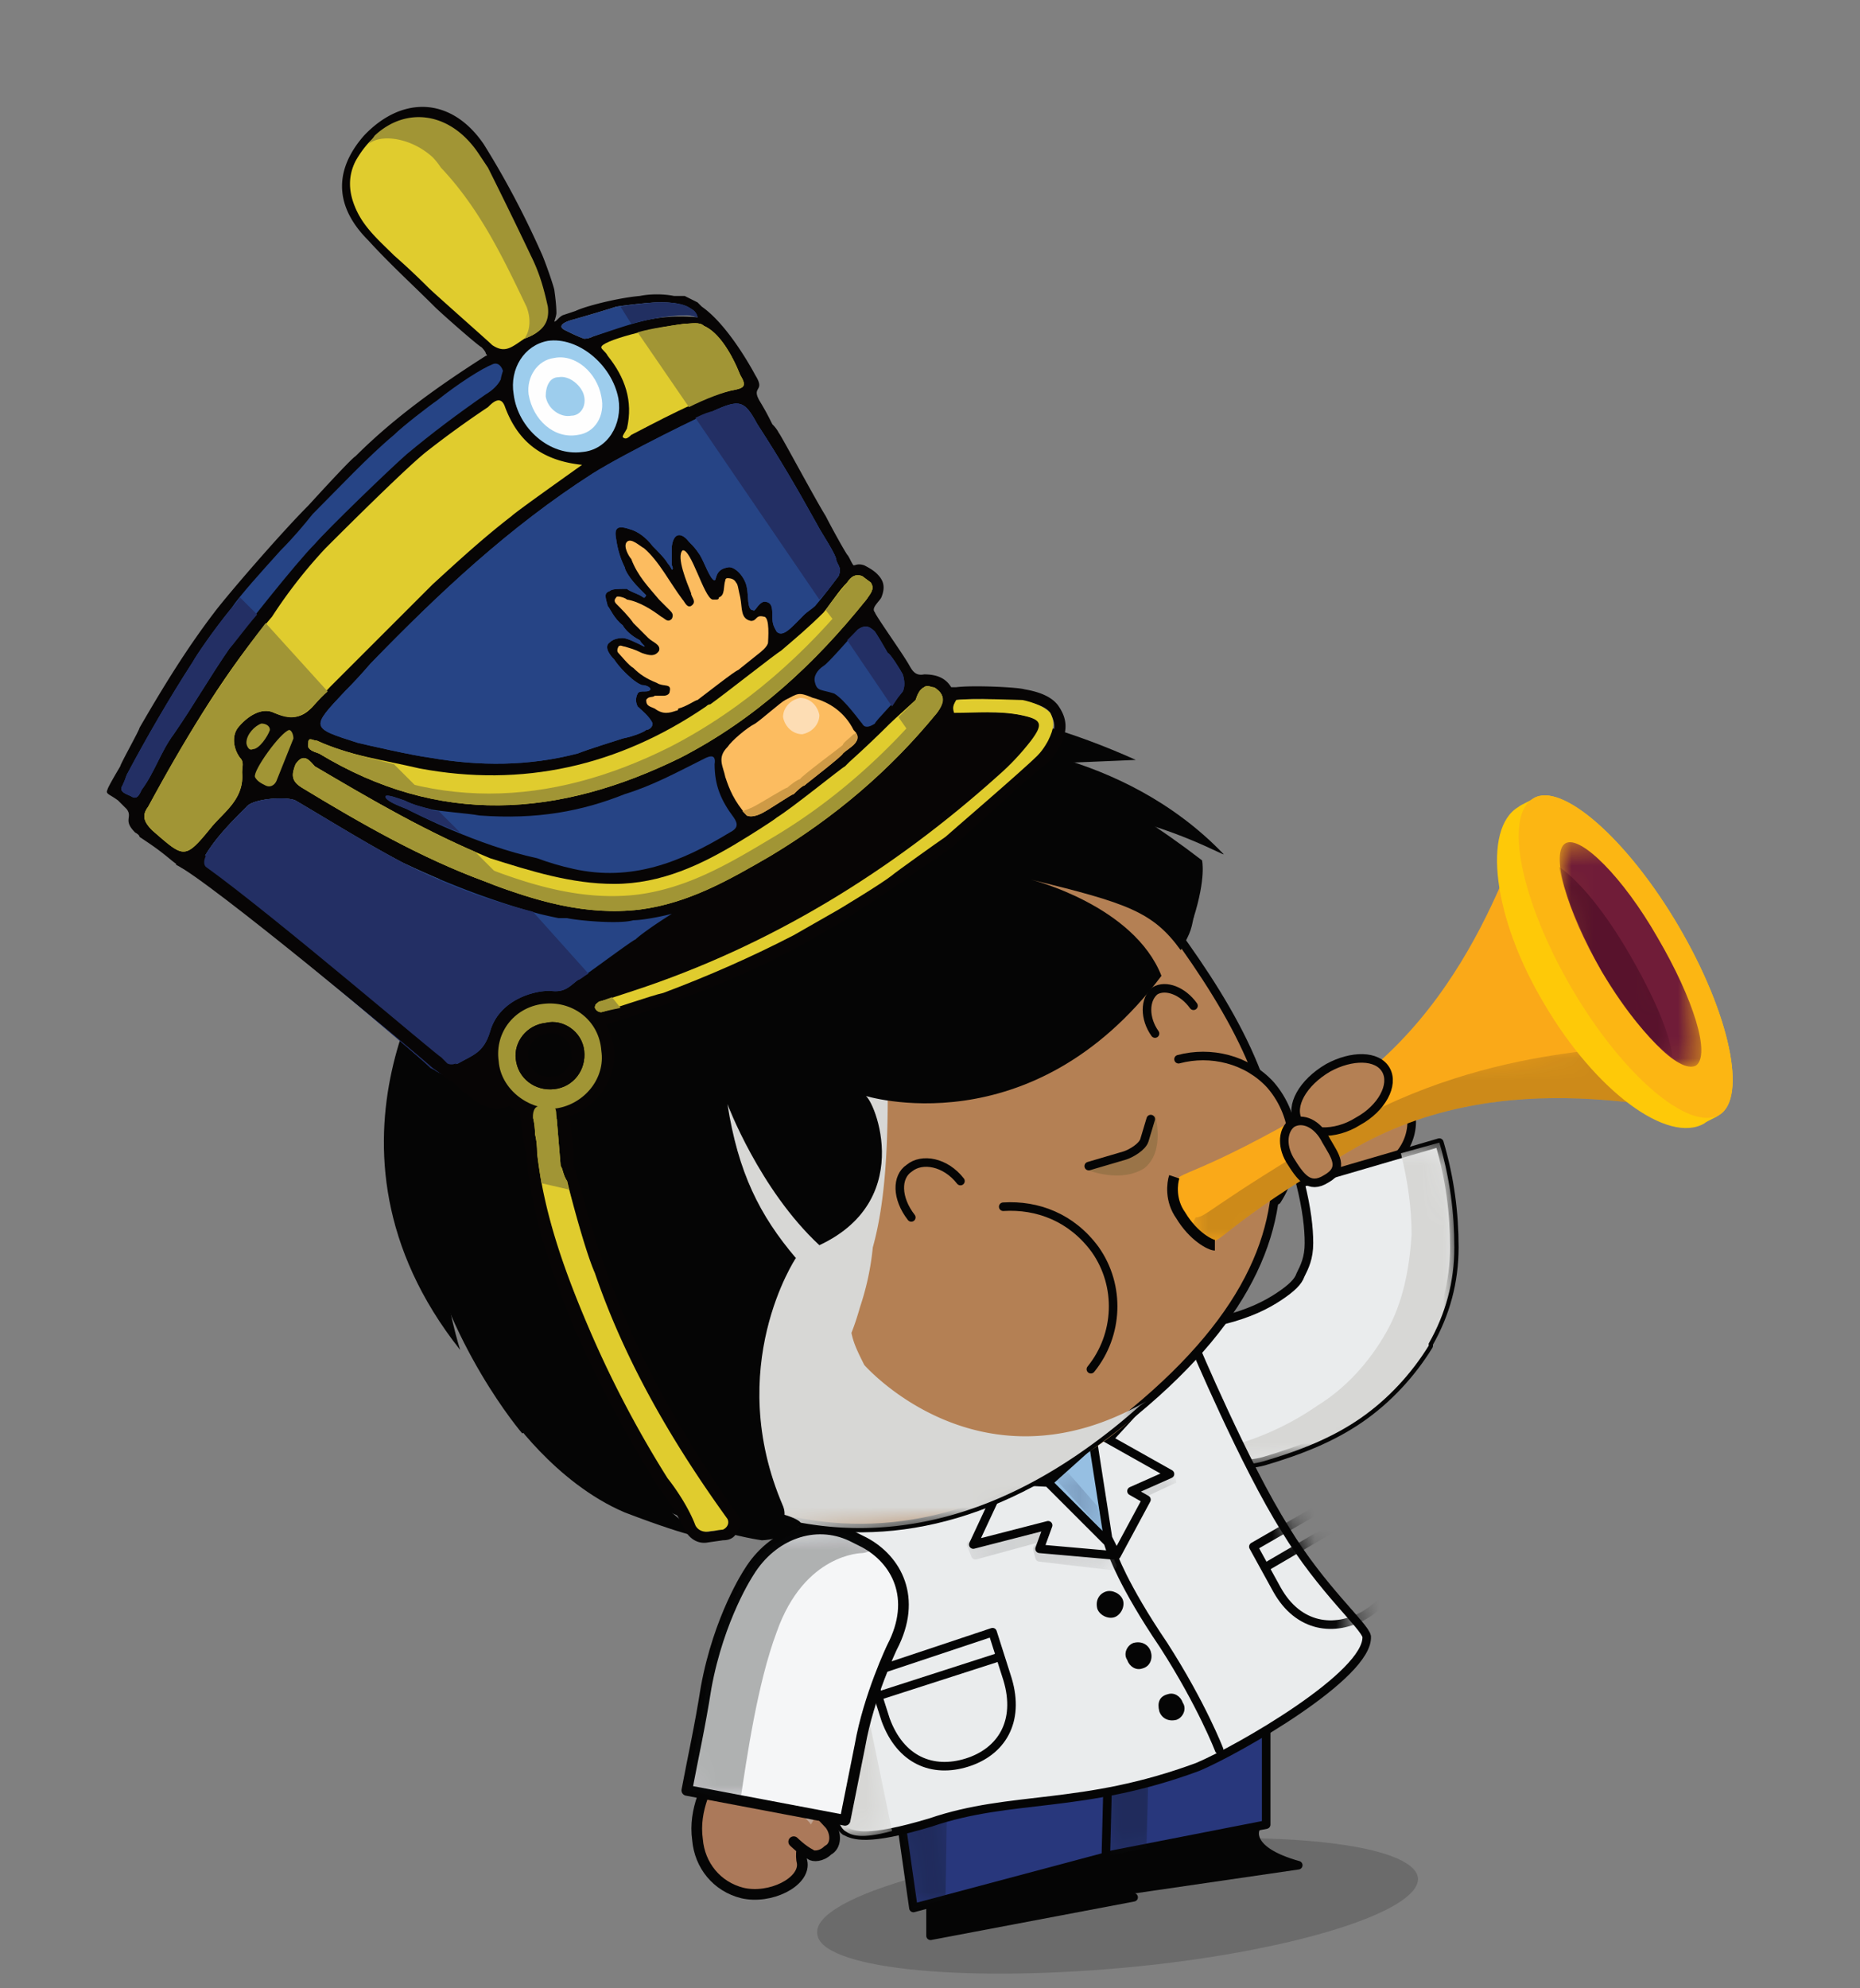 <svg xmlns="http://www.w3.org/2000/svg" width="87" height="93" fill="none" viewBox="0 0 87 93">
  <rect x="0" y="0" width="87" height="93" fill="#808080" stroke="none"/>
  <g class="5-11-ilus">
    <g class="ilustracion">
      <path fill="#1C1C1A" d="M66.326 87.843c.1 1.6-6.1 3.5-13.8 4.2-7.8.7-14.2 0-14.3-1.6-.2-1.6 6-3.5 13.8-4.2 7.7-.7 14.1 0 14.3 1.6Z" class="sombra" opacity=".2"/>
      <g class="cuerpo">
        <g class="brazo der">
          <path fill="#B48054" d="M62.225 55.843s2.6-1.1 3.2-1.8c.9-1 .8-2.6-.3-3.5-1-1-2.6-.9-3.6.1-.7.9-.8 2.1-.2 3.1-.066 0-.166.067-.3.2-.2.2-.2.7 0 .9l1.2 1Z" class="&lt;Path&gt;"/>
          <path stroke="#050505" stroke-linecap="round" stroke-linejoin="round" stroke-width=".4" d="M62.225 55.843s2.6-1.1 3.2-1.8c.9-1 .8-2.6-.3-3.5-1-1-2.6-.9-3.6.1-.7.9-.8 2.1-.2 3.1-.066 0-.166.067-.3.2-.2.2-.2.7 0 .9l1.2 1Z" class="&lt;Path&gt;"/>
          <path fill="#EAECED" d="M54.925 66.043c-.5-1.8.5-3.7 2.3-4.3 1.2-.3 2-.7 2.6-1.1.6-.4.9-.7 1-1 .2-.4.4-.8.4-1.5s-.1-1.6-.4-2.8l6.5-1.9c.5 1.7.7 3.3.7 4.9 0 1.6-.4 3.1-1.2 4.5v.1c-.8 1.3-1.9 2.5-3.2 3.4-1.3.9-2.8 1.5-4.5 2-1.8.5-3.7-.5-4.2-2.3Z" class="&lt;Path&gt;"/>
          <path stroke="#050505" stroke-linecap="round" stroke-linejoin="round" stroke-width=".4" d="M54.925 66.043c-.5-1.8.5-3.7 2.3-4.3 1.2-.3 2-.7 2.6-1.1.6-.4.9-.7 1-1 .2-.4.4-.8.4-1.5s-.1-1.6-.4-2.8l6.5-1.9c.5 1.7.7 3.3.7 4.9 0 1.6-.4 3.1-1.2 4.5v.1c-.8 1.3-1.9 2.5-3.2 3.4-1.3.9-2.8 1.5-4.5 2-1.8.5-3.7-.5-4.2-2.3Z" class="&lt;Path&gt;"/>
          <g class="&lt;Group&gt;" style="mix-blend-mode:multiply">
            <g class="Clip path group">
              <mask id="a" width="14" height="16" x="55" y="53" class="a" maskUnits="userSpaceOnUse" style="mask-type:luminance">
                <g class="cp238">
                  <path fill="#fff" d="m56.415 68.643 12.53-1.15-1.29-14.05-12.53 1.16 1.29 14.04Z" class="Vector"/>
                </g>
              </mask>
              <g class="&lt;Clip Group&gt;" mask="url(#a)">
                <path fill="#D7D7D5" d="M57.126 67.743c1.7-.4 3.2-1.1 4.5-2 1.3-.8 2.4-2 3.2-3.4.8-1.4 1.1-3 1.2-4.6 0-1.2-.167-2.466-.5-3.8l1.8-.5c.5 1.7.7 3.3.7 4.9 0 1.6-.4 3.1-1.2 4.5v.1c-.8 1.3-1.9 2.5-3.2 3.4-1.3.9-2.8 1.5-4.5 2-1 .3-2 .1-2.8-.4l.8-.2Z" class="&lt;Path&gt;"/>
              </g>
            </g>
          </g>
        </g>
        <g class="cuerpo">
          <path fill="#050505" d="M58.725 85.543s-.5 1 2 1.7l-9.6 1.4v-2.1l7.6-1Z" class="&lt;Path&gt;"/>
          <path stroke="#050505" stroke-linecap="round" stroke-linejoin="round" stroke-width=".4" d="M58.725 85.543s-.5 1 2 1.7l-9.6 1.4v-2.1l7.6-1Z" class="&lt;Path&gt;"/>
          <path fill="#28377C" d="M59.225 77.743v7.6l-8.7 1.7-1.4-7.3" class="&lt;Path&gt;"/>
          <path stroke="#050505" stroke-linecap="round" stroke-linejoin="round" stroke-width=".4" d="M59.225 77.743v7.6l-8.7 1.7-1.4-7.3" class="&lt;Path&gt;"/>
          <g class="&lt;Group&gt;" opacity=".3">
            <g class="Clip path group">
              <mask id="b" width="5" height="8" x="50" y="79" class="b" maskUnits="userSpaceOnUse" style="mask-type:luminance">
                <g class="cp239">
                  <path fill="#fff" d="m51.515 86.883 3.02-.28-.69-7.52-3.02.28.69 7.52Z" class="Vector"/>
                </g>
              </mask>
              <g class="&lt;Clip Group&gt;" mask="url(#b)">
                <path fill="#0C0E10" d="m53.825 79.043-.2 7.4-2.1.4v-7.1l2.3-.7Z" class="&lt;Path&gt;"/>
              </g>
            </g>
          </g>
          <path fill="#050505" d="M51.425 86.943s-.5 1.3 1.6 1.8l-9.5 1.8v-2.2l7.9-1.4Z" class="&lt;Path&gt;"/>
          <path stroke="#050505" stroke-linecap="round" stroke-linejoin="round" stroke-width=".4" d="M51.425 86.943s-.5 1.3 1.6 1.8l-9.5 1.8v-2.2l7.9-1.4Z" class="&lt;Path&gt;"/>
          <path fill="#28377C" d="m51.925 78.943-.2 7.9-9 2.4-1.1-7.7" class="&lt;Path&gt;"/>
          <path stroke="#050505" stroke-linecap="round" stroke-linejoin="round" stroke-width=".4" d="m51.925 78.943-.2 7.9-9 2.4-1.1-7.7" class="&lt;Path&gt;"/>
          <g class="&lt;Group&gt;" opacity=".3">
            <g class="Clip path group">
              <mask id="c" width="4" height="8" x="41" y="82" class="c" maskUnits="userSpaceOnUse" style="mask-type:luminance">
                <g class="cp240">
                  <path fill="#fff" d="m42.425 89.213 2.49-.22-.59-6.38-2.49.23.59 6.37Z" class="Vector"/>
                </g>
              </mask>
              <g class="&lt;Clip Group&gt;" mask="url(#c)">
                <path fill="#0C0E10" d="M41.925 84.043v-1l2.4-.4-.1 6.2-1.5.4-.8-5.2Z" class="&lt;Path&gt;"/>
              </g>
            </g>
          </g>
          <path fill="#EAECED" d="m49.626 69.743 3.4-3.7 2.8-3.2s2.4 5.7 4.3 8.7c1.7 2.8 3.7 4.5 3.8 5 .1 1.8-6 5.3-7.9 6.1-5.4 2-8.7 1.3-12.5 2.6-3 .9-3.6.6-4 .4-1.3-.9-3.3-16.1-3.3-16.1l7.5-.8 5.9 1Z" class="&lt;Path&gt;"/>
          <path stroke="#050505" stroke-linecap="round" stroke-linejoin="round" stroke-width=".4" d="m49.626 69.743 3.4-3.7 2.8-3.2s2.4 5.7 4.3 8.7c1.7 2.8 3.7 4.5 3.8 5 .1 1.8-6 5.3-7.9 6.1-5.4 2-8.7 1.3-12.5 2.6-3 .9-3.6.6-4 .4-1.3-.9-3.3-16.1-3.3-16.1l7.5-.8 5.9 1Z" class="&lt;Path&gt;"/>
          <path stroke="#050505" stroke-linecap="round" stroke-linejoin="round" stroke-width=".4" d="M47.126 78.543c.6 2-.3 3.4-1.9 3.9-1.6.5-3.1-.1-3.8-2l-.7-2.2 5.7-1.9.7 2.2Z" class="&lt;Path&gt;"/>
          <path fill="#E3272C" d="m46.925 77.443-5.9 1.9Z" class="&lt;Path&gt;"/>
          <path stroke="#050505" stroke-width=".4" d="m46.925 77.443-5.9 1.9" class="&lt;Path&gt;"/>
          <path fill="#050505" d="M51.325 75.243c.1.3.5.5.8.4.3-.1.5-.5.4-.8-.1-.3-.5-.5-.8-.4-.3.1-.5.4-.4.8Zm1.4 2.4c.1.3.4.5.7.4.4-.1.5-.5.4-.8-.1-.3-.4-.5-.8-.4-.3.1-.5.5-.3.8Zm1.5 2.4c.1.3.4.5.8.4.3-.1.5-.5.3-.8-.1-.3-.4-.5-.7-.4-.4.1-.5.4-.4.8Z" class="&lt;Path&gt;"/>
          <g class="&lt;Group&gt;" style="mix-blend-mode:multiply">
            <g class="Clip path group">
              <mask id="d" width="6" height="18" x="36" y="69" class="d" maskUnits="userSpaceOnUse" style="mask-type:luminance">
                <g class="cp241">
                  <path fill="#fff" d="m37.795 86.123 3.96-.37-1.53-16.59-3.95.37 1.52 16.59Z" class="Vector"/>
                </g>
              </mask>
              <g class="&lt;Clip Group&gt;" mask="url(#d)">
                <path fill="#D7D7D5" d="M39.525 85.643c-1.2-.8-2.9-13.6-3.2-15.8l-.1-.3 2.2.1 3.3 16c-1.5.4-1.9.2-2.2 0Z" class="&lt;Path&gt;"/>
              </g>
            </g>
          </g>
          <path fill="#FEFEFE" d="M52.025 72.643s.5 1.5 2.4 4.3c1.8 2.8 2.6 4.9 2.6 4.9" class="&lt;Path&gt;"/>
          <path stroke="#050505" stroke-linecap="round" stroke-linejoin="round" stroke-width=".4" d="M52.025 72.643s.5 1.5 2.4 4.3c1.8 2.8 2.6 4.9 2.6 4.9" class="&lt;Path&gt;"/>
          <path fill="#96BFE2" d="m51.626 72.343.5-.3-.8-4.7-3.2 2.5 3.5 2.5Z" class="&lt;Path&gt;"/>
          <g class="&lt;Group&gt;" opacity=".4">
            <g class="Clip path group">
              <mask id="e" width="8" height="5" x="45" y="70" class="e" maskUnits="userSpaceOnUse" style="mask-type:luminance">
                <g class="cp244">
                  <path fill="#fff" d="m45.415 74.083 6.83-.63-.27-2.92-6.83.63.27 2.92Z" class="Vector"/>
                </g>
              </mask>
              <g class="&lt;Clip Group&gt;" mask="url(#e)">
                <path fill="#ACACAD" d="m45.425 72.243.2.5 3.3-.9-.4.6.1.4 3.4.4-.4-.9-2.2-1.4-4 1.3Z" class="&lt;Path&gt;"/>
                <path stroke="#ACACAD" stroke-linejoin="round" stroke-width=".4" d="m45.425 72.243.2.5 3.3-.9-.4.6.1.4 3.4.4-.4-.9-2.2-1.4-4 1.3Z" class="&lt;Path&gt;"/>
              </g>
            </g>
          </g>
          <g class="&lt;Group&gt;" opacity=".4">
            <g class="Clip path group">
              <mask id="f" width="5" height="5" x="51" y="68" class="f" maskUnits="userSpaceOnUse" style="mask-type:luminance">
                <g class="cp245">
                  <path fill="#fff" d="m52.205 72.593 3.07-.28-.32-3.45-3.07.28.32 3.45Z" class="Vector"/>
                </g>
              </mask>
              <g class="&lt;Clip Group&gt;" mask="url(#f)">
                <path fill="#ACACAD" d="M52.925 69.743v.7l-.7 2.2 1.3-2.6 1.5-.7-.1-.5-2 .9Z" class="&lt;Path&gt;"/>
              </g>
            </g>
          </g>
          <path fill="#EAECED" d="m51.525 67.143 3.2 1.8-1.8.8.7.4-1.4 2.6-.4-.8-.7-4.5.4-.3Z" class="&lt;Path&gt;"/>
          <path stroke="#050505" stroke-linecap="round" stroke-linejoin="round" stroke-width=".4" d="m51.525 67.143 3.2 1.8-1.8.8.7.4-1.4 2.6-.4-.8-.7-4.5.4-.3Z" class="&lt;Path&gt;"/>
          <path fill="#EAECED" d="m46.925 69.243-1.4 3 3.5-.9-.4 1.1 3.4.3-.2-.6-2.8-2.8-2.1-.1Z" class="&lt;Path&gt;"/>
          <path stroke="#050505" stroke-linecap="round" stroke-linejoin="round" stroke-width=".4" d="m46.925 69.243-1.4 3 3.5-.9-.4 1.1 3.4.3-.2-.6-2.8-2.8-2.1-.1Z" class="&lt;Path&gt;"/>
          <g class="Clip path group">
            <mask id="g" width="9" height="10" x="55" y="69" class="g" maskUnits="userSpaceOnUse" style="mask-type:luminance">
              <g class="cp246">
                <path fill="#fff" d="m55.075 72.323 4.24 6.17 4.62-2.15-5.05-6.84-3.81 2.82Z" class="Vector"/>
              </g>
            </mask>
            <g class="&lt;Clip Group&gt;" mask="url(#g)">
              <path stroke="#050505" stroke-linecap="round" stroke-linejoin="round" stroke-width=".4" d="M64.925 71.343c1 1.8.4 3.3-1.1 4.2-1.4.8-3.1.6-4.1-1.2l-1.1-2 5.2-3 1.1 2Z" class="&lt;Path&gt;"/>
              <path fill="#E3272C" d="m64.425 70.243-5.3 3.1Z" class="&lt;Path&gt;"/>
              <path stroke="#050505" stroke-width=".4" d="m64.425 70.243-5.3 3.1" class="&lt;Path&gt;"/>
            </g>
          </g>
          <g class="&lt;Group&gt;" opacity=".5">
            <g class="Clip path group">
              <mask id="h" width="3" height="4" x="49" y="68" class="h" maskUnits="userSpaceOnUse" style="mask-type:luminance">
                <g class="cp247">
                  <path fill="#fff" d="m49.605 71.683 1.92-.18-.26-2.8-1.92.18.26 2.8Z" class="Vector"/>
                </g>
              </mask>
              <g class="&lt;Clip Group&gt;" mask="url(#h)">
                <path fill="#6983A5" d="m49.925 68.843-.5.4 2.1 2.3-.2-1.1-1.4-1.6Z" class="&lt;Path&gt;"/>
              </g>
            </g>
          </g>
        </g>
        <g class="brazo izq">
          <path fill="#AB795A" d="M33.525 82.743c-.4.6-1.1 1.9-.9 3.3.1 1.2.9 2.2 2.1 2.5 1.3.3 2.9-.5 2.8-1.4-.1-.4 0-.8.1-1.3s.4-1.3.4-1.5c.2-.8.2-2.5-1.4-2.9-2-.5-3.1 1.3-3.1 1.3Z" class="&lt;Path&gt;"/>
          <path stroke="#050505" stroke-linecap="round" stroke-linejoin="round" stroke-width=".5" d="M33.525 82.743c-.4.6-1.1 1.9-.9 3.3.1 1.2.9 2.2 2.1 2.5 1.3.3 2.9-.5 2.8-1.4-.1-.4 0-.8.1-1.3s.4-1.3.4-1.5c.2-.8.2-2.5-1.4-2.9-2-.5-3.1 1.3-3.1 1.3Z" class="&lt;Path&gt;"/>
          <path fill="#AB795A" d="m37.525 83.943 1.3 1.4c.3.4.3 1-.1 1.2-.3.3-.7.3-.8.2-.4-.2-.8-.6-.8-.6" class="&lt;Path&gt;"/>
          <path stroke="#050505" stroke-linecap="round" stroke-linejoin="round" stroke-width=".5" d="m37.525 83.943 1.3 1.4c.3.4.3 1-.1 1.2-.3.3-.7.3-.8.2-.4-.2-.8-.6-.8-.6" class="&lt;Path&gt;"/>
          <g class="&lt;Group&gt;" style="mix-blend-mode:multiply">
            <g class="Clip path group">
              <mask id="i" width="7" height="5" x="32" y="81" class="i" maskUnits="userSpaceOnUse" style="mask-type:luminance">
                <g class="cp242">
                  <path fill="#fff" d="m32.846 85.773 5.73-.53-.39-4.23-5.73.52.39 4.24Z" class="Vector"/>
                </g>
              </mask>
              <g class="&lt;Clip Group&gt;" mask="url(#i)">
                <path fill="#DFDFDF" d="M32.626 83.843s1.6-.8 3.3.1c1.8.9 2 1.4 2 1.4s1.1-1.6.1-2.8c-1-1.2-2.8-1.8-3.6-.8-.8 1-1.8 2.1-1.8 2.1Z" class="&lt;Path&gt;"/>
              </g>
            </g>
          </g>
          <path fill="#F5F6F7" d="M32.126 83.743c.3-1.6.6-2.9.9-4.8.6-3.3 2-5.4 2-5.4 1.1-1.8 3.1-2.5 4.8-1.7l.6.3c1.5.8 2.5 2.6 1.3 4.9 0 0-1.1 2.3-1.5 4.6l-.7 3.5-7.4-1.4Z" class="&lt;Path&gt;"/>
          <path stroke="#050505" stroke-linecap="round" stroke-linejoin="round" stroke-width=".5" d="M32.126 83.743c.3-1.6.6-2.9.9-4.8.6-3.3 2-5.4 2-5.4 1.1-1.8 3.1-2.5 4.8-1.7l.6.3c1.5.8 2.5 2.6 1.3 4.9 0 0-1.1 2.3-1.5 4.6l-.7 3.5-7.4-1.4Z" class="&lt;Path&gt;"/>
          <g class="&lt;Group&gt;" opacity=".3">
            <g class="Clip path group">
              <mask id="j" width="11" height="14" x="31" y="71" class="j" maskUnits="userSpaceOnUse" style="mask-type:luminance">
                <g class="cp243">
                  <path fill="#fff" d="m32.195 84.483 9.73-.9-1.13-12.31-9.73.89 1.13 12.32Z" class="Vector"/>
                </g>
              </mask>
              <g class="&lt;Clip Group&gt;" mask="url(#j)">
                <path fill="#0A0C0F" d="M32.126 83.743c.3-1.6.6-2.9.9-4.8.6-3.3 2-5.4 2-5.4 1.1-1.8 3.1-2.5 4.8-1.7l.6.3c.133.133.3.233.5.3-.4.2-.6.2-.6.2s-2.7 0-4 3.7c-.9 2.4-1.4 5.9-1.7 7.9l-2.5-.5Z" class="&lt;Path&gt;"/>
              </g>
            </g>
          </g>
        </g>
        <g class="cabeza">
          <path stroke="#050505" stroke-linecap="round" stroke-linejoin="round" stroke-width=".4" d="m49.025 69.343 3.9-3.5" class="&lt;Path&gt;"/>
          <path fill="#9A7448" d="M24.925 63.343c6 8 17.3 10.2 26.1 4.5 8.4-5.5 9.3-17.1 3.3-25.2-6-8-17-9.9-25.1-3.9-8 6-10.3 16.6-4.3 24.6Z" class="&lt;Path&gt;"/>
          <path fill="#BC8357" d="M28.125 62.443c5.8 7.7 15.3 10.1 22.9 4.5 7.6-5.7 9.1-16.6 3.3-24.3-5.7-7.7-10.7-6.2-18.3-.5-7.6 5.7-13.7 12.6-7.9 20.3Z" class="&lt;Path&gt;"/>
          <path fill="#B48054" d="M23.725 61.643c6 8.1 16 14 27.1 6.1 13-9.3 9.5-17 3.5-25-6-8.1-17.4-9.7-25.5-3.7-8 6-11.1 14.6-5.1 22.6Z" class="&lt;Path&gt;"/>
          <path stroke="#050505" stroke-width=".4" d="M23.725 61.643c6 8.1 16 14 27.1 6.1 13-9.3 9.5-17 3.5-25-6-8.1-17.4-9.7-25.5-3.7-8 6-11.1 14.6-5.1 22.6Z" class="&lt;Path&gt;"/>
          <path fill="#050505" d="M55.825 47.043c.5.7.6 1.5.1 1.9-.4.3-1.2 0-1.8-.7-.5-.7-.6-1.5-.1-1.9.5-.3 1.3 0 1.8.7Zm-13 9.7c.6.7 1.4 1 1.8.6.5-.3.4-1.2-.1-1.9s-1.3-1-1.8-.6c-.5.3-.4 1.2.1 1.9Z" class="&lt;Path&gt;"/>
          <path fill="#FEFEFE" d="M42.626 55.743c.1.1.3.2.4.1.1-.1.1-.2 0-.3-.1-.2-.3-.2-.4-.2-.1.1-.1.3 0 .4Z" class="&lt;Path&gt;"/>
          <path fill="#050505" d="M55.825 47.043c.5.7.6 1.5.1 1.9-.4.3-1.2 0-1.8-.7-.5-.7-.6-1.5-.1-1.9.5-.3 1.3 0 1.8.7Z" class="&lt;Path&gt;"/>
          <path fill="#FEFEFE" d="M54.126 47.143c.1.2.2.2.3.1.1 0 .1-.2 0-.3-.1-.2-.2-.2-.3-.1-.1 0-.1.2 0 .3Z" class="&lt;Path&gt;"/>
          <path fill="#B48054" d="M42.825 56.743c.6.7 1.4 1 1.8.6.5-.3.4-1.2-.1-1.9s-1.3-1-1.8-.6c-.5.3-.4 1.2.1 1.9Z" class="&lt;Path&gt;"/>
          <path stroke="#B48054" stroke-width=".4" d="M42.825 56.743c.6.7 1.4 1 1.8.6.5-.3.4-1.2-.1-1.9s-1.3-1-1.8-.6c-.5.3-.4 1.2.1 1.9Z" class="&lt;Path&gt;"/>
          <path fill="#B48054" d="M42.626 55.743c.1.1.3.2.4.1.1-.1.1-.2 0-.3-.1-.2-.3-.2-.4-.2-.1.1-.1.3 0 .4Z" class="&lt;Path&gt;"/>
          <path stroke="#B48054" stroke-width=".4" d="M42.626 55.743c.1.1.3.2.4.1.1-.1.1-.2 0-.3-.1-.2-.3-.2-.4-.2-.1.1-.1.3 0 .4Z" class="&lt;Path&gt;"/>
          <path fill="#B48054" d="M55.825 47.043c.5.7.6 1.5.1 1.9-.4.3-1.2 0-1.8-.7-.5-.7-.6-1.5-.1-1.9.5-.3 1.3 0 1.8.7Z" class="&lt;Path&gt;"/>
          <path stroke="#B48054" stroke-width=".4" d="M55.825 47.043c.5.7.6 1.5.1 1.9-.4.3-1.2 0-1.8-.7-.5-.7-.6-1.5-.1-1.9.5-.3 1.3 0 1.8.7Z" class="&lt;Path&gt;"/>
          <path fill="#B48054" d="M54.126 47.143c.1.2.2.2.3.1.1 0 .1-.2 0-.3-.1-.2-.2-.2-.3-.1-.1 0-.1.2 0 .3Z" class="&lt;Path&gt;"/>
          <path stroke="#B48054" stroke-width=".4" d="M54.126 47.143c.1.2.2.2.3.1.1 0 .1-.2 0-.3-.1-.2-.2-.2-.3-.1-.1 0-.1.2 0 .3Z" class="&lt;Path&gt;"/>
          <path fill="#B48054" d="M44.925 55.243c-.7-.9-1.8-1.1-2.4-.6-.6.4-.6 1.4.1 2.3" class="&lt;Path&gt;"/>
          <path stroke="#050505" stroke-linecap="round" stroke-linejoin="round" stroke-width=".4" d="M44.925 55.243c-.7-.9-1.8-1.1-2.4-.6-.6.4-.6 1.4.1 2.3" class="&lt;Path&gt;"/>
          <path fill="#B48054" d="M54.025 48.343c-.5-.7-.5-1.6 0-2 .5-.3 1.3 0 1.8.7" class="&lt;Path&gt;"/>
          <path stroke="#050505" stroke-linecap="round" stroke-linejoin="round" stroke-width=".4" d="M54.025 48.343c-.5-.7-.5-1.6 0-2 .5-.3 1.3 0 1.8.7" class="&lt;Path&gt;"/>
          <g class="&lt;Group&gt;" style="mix-blend-mode:multiply">
            <g class="Clip path group">
              <mask id="k" width="36" height="40" x="19" y="34" class="k" maskUnits="userSpaceOnUse" style="mask-type:luminance">
                <g class="cp249">
                  <path fill="#fff" d="m22.405 73.183 31.63-2.91-3.27-35.6-31.64 2.91 3.28 35.6Z" class="Vector"/>
                </g>
              </mask>
              <g class="&lt;Clip Group&gt;" mask="url(#k)">
                <path fill="#D7D7D5" d="M40.425 63.843c-.3-.6-.5-1-.6-1.5.134-.333.267-.733.4-1.2.3-.9.5-1.8.6-2.8.7-2.5.7-5.7.7-7.8.1-2.2.5-14.6.5-14.6s-5.1-.8-10.1 1.2c-.066.067-.133.1-.2.1-.2.133-.366.233-.5.3-.066.067-.133.1-.2.1-5.9 3.3-9.6 10.1-10.4 16.2v.1c.2 2.5 1.2 5.2 3.1 7.7 6 8.1 16 14 27.1 6.1a27.303 27.303 0 0 0 2.5-2l.3-.2c-7.8 4.5-13.2-1.7-13.2-1.7Z" class="&lt;Path&gt;"/>
              </g>
            </g>
          </g>
          <path fill="#201E1E" d="M24.725 63.443s-3.3.3 1.1 4c2.3 1.9 6.8 2.9 6.8 2.9l-7.9-6.9Z" class="&lt;Path&gt;"/>
          <path fill="#050505" d="M45.626 34.743s6.8.2 11.6 5.2c.2.2-2.3-1.3-5.7-1.9m-30.701 6.2s-6.9 9.3.7 18.9c0 0-2.5-7.5-.7-18.9Z" class="&lt;Path&gt;"/>
          <path fill="#050505" d="M28.525 50.443c.3-.3 4.6 10.1.7 13.4-3.2-2.7-3.4-7.2-3.4-7.2 0 3.9 1.7 7 2.7 7.8-.7.6-2.6 2.1-4.1 2.6 0 0-14.3-16.6 4.8-30.2 0 0 10.9-9 27 3.4 0 0 .2.8-.4 2.7-.5 1.4-6.6-5.3-7.5-4.1" class="&lt;Path&gt;"/>
          <path fill="#050505" d="M31.425 35.543c2-1.1 9.7-5.4 21.7 0 0 0-23.6 1.1-21.7 0Z" class="&lt;Path&gt;"/>
          <path fill="#050505" d="M44.225 33.043s-19.3-3.5-24.8 14c-5.5 17.6 24.8-14 24.8-14Zm-20.5 33s2.2 3.3 5.5 4.7c3.4 1.3 3.9 1.2 3.9 1.2s-1.9-.7-4.8-4.8m7.301 4.9s1.1 0 1.8-.7c.3-.3-1.5-.7-1.5-.7l-.3 1.4Z" class="&lt;Path&gt;"/>
          <path fill="#050505" d="M34.826 35.443s7.6-6.5 21.2 5.4c0 0 .2 0-.1 1.5-.2 1.2-.2 1.2-.7 2.1-1.3-1.8-2.5-2.2-7-3.3 0 0 4.8 1.2 6.1 4.5-6.1 8.1-13.9 5.6-13.9 5.6.3-.2 2.6 4.8-2.1 7-2.8-2.6-4.3-6.6-4.3-6.6.5 3.2 1.5 5.2 3.2 7.2-.5.5-2.2 1-3.3 1.3 0 0-12.7-15.2.9-24.7Z" class="&lt;Path&gt;"/>
          <path fill="#050505" d="M33.925 60.143s-4.1 3.4 2.8 10.9l-9.2-1.9s-9.1-6.5-7.8-16.7c1.2-10.3 4.5-5.7 4.5-5.7l4.2-.4 5.5 13.8Z" class="&lt;Path&gt;"/>
          <path fill="#050505" d="M37.225 58.843s-3.4 5.1-.6 11.6c.4 1-1 1.6-1 1.6s-4.4-.6-6.7-3c-2.2-2.3 1.7-10.3 1.7-10.3l6.6.1Zm-14.7-16.9s1.1-4.2 3.5-6.3c2.3-2.2 2.6-1.8 2.6-1.8s-3.5 2.3-4 7.2" class="&lt;Path&gt;"/>
          <path fill="#050505" d="M19.625 46.043s1.3-2.2-1.2-2.9c0 0 1.5-.9 2.2-.2-.3-1.2-.3-3.5 2.4-5.9 0 0-.8 2.9 1.2 2.3" class="&lt;Path&gt;"/>
          <path fill="#9A7448" d="M50.925 54.743s1.5.6 2.6-.1c1-.8.5-2.5.5-2.5s-.7 1.5-1.2 1.9c-.4.3-1.9.7-1.9.7Z" class="&lt;Path&gt;"/>
          <path stroke="#050505" stroke-linecap="round" stroke-linejoin="bevel" stroke-width=".4" d="m53.825 52.343-.3 1c-.1.3-.6.6-.9.7l-1.7.5m.1 9.5c1.3-1.6 1.4-3.9.2-5.6-1.1-1.5-2.7-2.1-4.3-2" class="&lt;Path&gt;"/>
          <path fill="#B48054" d="M59.725 56.143c1.1-1.7 1-3.9-.3-5.4-1.1-1.2-2.8-1.6-4.3-1.2" class="&lt;Path&gt;"/>
          <path stroke="#050505" stroke-linecap="round" stroke-linejoin="round" stroke-width=".4" d="M59.725 56.143c1.1-1.7 1-3.9-.3-5.4-1.1-1.2-2.8-1.6-4.3-1.2" class="&lt;Path&gt;"/>
          <path stroke="#050505" stroke-width=".4" d="m33.425 39.443 4.6-6.6" class="&lt;Path&gt;"/>
          <path fill="#050505" d="m18.125 47.743 1.6-1.2.8 2-.6.5-1.8-1.3Z" class="&lt;Path&gt;"/>
        </g>
        <g class="cuerpo trompeta">
          <path fill="#FAA918" d="M61.825 51.643c7.4-4.4 9.1-13.1 9.9-13.6 1.4-.8 3.8 1.4 6.2 5.6 2.5 4.2 3.7 7 1.8 8.2-1 .5-9.2-2.4-16.6 2-6 3.5-6 4.4-6.6 4.2-.1 0-.9-.4-1.3-1.1-.4-.7-.4-1.3-.3-1.6.2-.6.9-.2 6.9-3.7Z" class="&lt;Path&gt;"/>
          <g class="&lt;Group&gt;" opacity=".2" style="mix-blend-mode:multiply">
            <g class="Clip path group">
              <mask id="l" width="27" height="11" x="55" y="48" class="l" maskUnits="userSpaceOnUse" style="mask-type:luminance">
                <g class="cp252">
                  <path fill="#fff" d="m55.775 58.153 25.45-2.34-.68-7.41-25.45 2.34.68 7.41Z" class="Vector"/>
                </g>
              </mask>
              <g class="&lt;Clip Group&gt;" mask="url(#l)">
                <path fill="#180E20" d="M56.525 58.043c-.1 0-.5-.3-.8-.7l.2-.4c.5 0 .6-.5 6.7-4.1 7.4-4.3 14.3-3.6 15.3-4.2l2.5-.1c.5 1.6.3 2.6-.7 3.3-1 .5-9.2-2.4-16.6 2-6 3.5-6 4.4-6.6 4.2Z" class="&lt;Path&gt;"/>
              </g>
            </g>
          </g>
        </g>
        <g class="superior trompeta">
          <path fill="#FEC908" d="M71.025 37.743c.1-.1.6-.3.7-.4 1.3-.8 4.4 1.9 6.8 6 2.4 4.1 3.2 8 1.9 8.8-.1.1-.6.3-.7.4-1.7 1-5.1-1.5-7.5-5.6-2.4-4-2.9-8.2-1.2-9.2Z" class="&lt;Path&gt;"/>
          <path fill="#FCB613" d="M73.525 46.243c2.4 4.1 5.5 6.7 6.9 5.9 1.3-.8.5-4.7-1.9-8.8-2.4-4.1-5.5-6.8-6.8-6-1.4.8-.6 4.8 1.8 8.9Z" class="&lt;Path&gt;"/>
          <g class="&lt;Group&gt;" opacity=".9">
            <g class="Clip path group">
              <mask id="m" width="8" height="13" x="72" y="38" class="m" maskUnits="userSpaceOnUse" style="mask-type:luminance">
                <g class="cp253">
                  <path fill="#fff" d="m73.865 50.343 5.77-.53-1-10.89-5.77.53 1 10.89Z" class="Vector"/>
                </g>
              </mask>
              <g class="&lt;Clip Group&gt;" mask="url(#m)">
                <path fill="#600B3C" d="M74.925 45.443c1.7 2.8 3.6 4.8 4.4 4.4.7-.5-.1-3.1-1.8-6-1.6-2.8-3.6-4.8-4.3-4.4-.7.4 0 3.1 1.7 6Z" class="&lt;Path&gt;"/>
              </g>
            </g>
          </g>
          <g class="&lt;Group&gt;" opacity=".7">
            <g class="Clip path group">
              <mask id="n" width="7" height="10" x="72" y="40" class="n" maskUnits="userSpaceOnUse" style="mask-type:luminance">
                <g class="cp254">
                  <path fill="#fff" d="m73.825 49.883 4.38-.4-.86-9.36-4.38.4.86 9.36Z" class="Vector"/>
                </g>
              </mask>
              <g class="&lt;Clip Group&gt;" mask="url(#n)">
                <path fill="#4E0E26" d="M74.925 45.443c-1.1-2-1.8-3.8-2-4.9 1 .7 2.2 2.2 3.3 4.1 1.1 1.9 1.9 3.7 2 4.8-.9-.6-2.2-2.1-3.3-4Z" class="&lt;Path&gt;"/>
              </g>
            </g>
          </g>
        </g>
        <g class="mano">
          <path fill="#B48054" d="M60.725 52.443c.4.6 1.7.7 2.8 0 1.1-.6 1.7-1.7 1.3-2.4-.4-.7-1.6-.7-2.7-.1-1.2.7-1.8 1.8-1.4 2.5Z" class="&lt;Path&gt;"/>
          <path stroke="#050505" stroke-width=".4" d="M60.725 52.443c.4.6 1.7.7 2.8 0 1.1-.6 1.7-1.7 1.3-2.4-.4-.7-1.6-.7-2.7-.1-1.2.7-1.8 1.8-1.4 2.5Z" class="&lt;Path&gt;"/>
          <path fill="#B48054" d="M60.325 54.243c.5.8.9 1.4 1.7.9.9-.5.4-1.1 0-1.8-.4-.8-1.1-1.1-1.6-.8-.4.3-.5 1-.1 1.7Z" class="&lt;Path&gt;"/>
          <path stroke="#050505" stroke-linecap="round" stroke-linejoin="round" stroke-width=".4" d="M60.325 54.243c.5.8.9 1.4 1.7.9.9-.5.4-1.1 0-1.8-.4-.8-1.1-1.1-1.6-.8-.4.3-.5 1-.1 1.7Z" class="&lt;Path&gt;"/>
        </g>
        <path stroke="#050505" stroke-width=".5" d="M56.825 58.243c-.2 0-1-.4-1.6-1.4-.5-.7-.4-1.5-.3-1.8" class="boca"/>
      </g>
      <g class="sombrero">
        <g class="&lt;Group&gt;">
          <path fill="#070505" fill-rule="evenodd" d="m25.425 51.143.1-.1c.7 0 1.1.4 1.1 1 .067.6.134 1.167.2 1.7v.7c0 .067.034.167.1.3l.1.4c.6 2.133 1.034 3.534 1.3 4.2 1.4 3.9 3.5 7.7 6.1 11.4.2.2.3.5.1.8-.1.3-.3.5-.7.5l-.7.1c-.5.1-.9-.2-1.1-.6-.3-.6-.7-1.3-1.1-1.8a1.163 1.163 0 0 1-.2-.3c-1.5-2.4-2.8-4.9-3.9-7.4-1-2.5-2-5.2-2.2-8.1l-.1-.3c0-.2-.033-.367-.1-.5v-.2c0-.2-.033-.433-.1-.7 0-.5.2-.9.7-1.1h.4Zm0 .6h-.1c-.3 0-.4.2-.3.5 0 .267.034.533.1.8 0 .267.034.567.1.9.2 2.7 1.2 5.3 2.2 7.9a45.237 45.237 0 0 0 3.9 7.3c.3.5.9 1.4 1.3 2.2.1.2.3.3.5.3l.7-.1c.3 0 .4-.3.2-.5-2.6-3.5-4.7-7.4-6.2-11.5-.3-.9-.9-3.1-1.3-4.3-.1-.3-.2-.6-.2-.7l-.2-2.4c0-.4-.2-.5-.5-.5h-.1c-.066 0-.1.033-.1.1Z" class="&lt;Compound Path&gt;" clip-rule="evenodd"/>
          <path fill="#E0CC2E" d="M24.925 52.243c0-.3.1-.5.3-.5l.1-.1h.3c.2 0 .4.1.4.5l.2 2.4c.1.1.1.4.3.7.3 1.2.9 3.4 1.3 4.3 1.4 4.1 3.6 7.9 6.2 11.5.1.2 0 .4-.2.5l-.8.1c-.2 0-.4-.1-.5-.3-.3-.8-.9-1.7-1.3-2.2a50.583 50.583 0 0 1-3.8-7.3c-1.1-2.6-2-5.2-2.3-7.9 0-.333-.033-.633-.1-.9 0-.267-.033-.533-.1-.8Z" class="&lt;Path&gt;"/>
          <path fill="#A19535" d="M22.326 15.743c.3.1.5.2.7.4.6.4 1.1.4 1.5-.3-.9.1-1.5-.1-2.1-.7-.8-.8-1.6-1.4-2.4-2.2-.9-.9-1.9-1.8-2.7-3-.7-1.1-.5-2.2.5-3.1.6-.4 1.2-.3 2.2.6.2.134.366.3.5.5 1.7 1.9 2.9 4.2 4 6.5.2.5.1.9 0 1.4.8-.2 1-.6.9-1.5-.1-.8-.3-1.6-.7-2.4a115.241 115.241 0 0 0-2.1-4 2.55 2.55 0 0 0-.3-.6c-1.6-2.4-4.3-2.3-5.7.2-.4.8-.3 1.6.1 2.4.4.8 1.1 1.4 1.7 2a90.07 90.07 0 0 0 2.6 2.5c.3.3.7.5.6 1l.2.2c.1-.3.1-.3.5 0v.1Z" class="&lt;Path&gt;"/>
          <g class="&lt;Group&gt;">
            <path fill="#070505" d="M26.025 51.843h-.1l2.1-1.5c-.4.8-1.1 1.4-2 1.5Z" class="&lt;Path&gt;"/>
          </g>
          <path fill="#262E59" d="M5.525 36.443c.067-.066.1-.133.1-.2-.066.067-.1.134-.1.2Z" class="&lt;Path&gt;"/>
          <g class="&lt;Group&gt;">
            <path fill="#070505" fill-rule="evenodd" d="M28.925 18.643c.2 1.2-.5 2.4-1.7 2.5-1.5.2-3-1.1-3.2-2.7-.2-1.2.5-2.3 1.6-2.5 1.4-.2 3 1.1 3.3 2.7Zm5.4-.4c-.8.2-3 1.1-3.3 1.3-.466.267-.966.534-1.5.8-.1.1-.2.3-.4.1-.1-.1.1-.3.2-.4.3-1.5-.2-2.7-1.2-3.8.4-.3.8-.4 1.2-.5 2.6-1 4.2-.5 5.3 1.8.3.5.2.6-.3.7Zm3.7 10.1-.4.4c-.8.7-.9.7-1.3-.3-.2-.3-.3-.8-.7-.8-.5.1-.6-.3-.9-.6-.3-.4-.6-1.2-1-1-.9.4-1.1-.3-1.5-.7-.4-.4-.7-.5-.8.2-.1.2-.1.3-.3.4-.6-.4-1-1-1.7-1.2-.6-.2-.7 0-.6.5.1.5.3 1.1.5 1.7.1.3.1.5-.3.6-1 .1-1 .2-.5 1 .2.3.4.5.6.7.1.3.2.5-.2.5-1.3.1-.5.8-.2 1.1.4.6 1.1 1.1.7 2l.2.2c.067.067.1.134.1.2.4.1.7.2.8.6 0 .3-.5.3-.8.5-.1.1-.3.1-.5.2-.1 0-1.8.6-2.4.7-2 .5-4.1.6-6.2.3-.9-.2-3.5-.7-3.9-.8-2.2-.7-2.2-.7-.6-2.4.4-.4.8-.833 1.2-1.3 3.2-3.3 6.5-6.4 10.4-8.9 1.6-1 5.3-2.8 5.6-2.9 1.3-.6 1.5-.5 2.1.6 1 1.7 1.9 3.5 3 5.2.9 1.3.7 2.3-.4 3.3Zm2.5-.3c-2.4 3-5.2 5.6-8.7 7.4-5.7 2.8-11.3 3.2-16.9-.2-.3-.1-.6-.2-.5-.5 0-.3.2-.1.4-.1 1.5.7 3.1.9 4.8 1.3 4.8.9 9.3-.1 13.4-2.9 0-.3-.2-.3-.4-.3h-.1a.95.95 0 0 1-.8.4c0 .067-.033.1-.1.1a.5.5 0 0 1-.6 0c-.2-.1-.6-.1-.8-.5.2-.066.334-.1.4-.1.3-.1.7 0 .7-.3.1-.4-.4-.3-.6-.4-.6-.3-1.3-.7-1.7-1.5.4 0 .7.1 1 .1.2 0 .6.2.8-.1.1-.3-.3-.4-.5-.6-.5-.5-1.1-.9-1.3-1.7.8.1 1.4.3 1.9.7.2.1.3.3.5.1.1-.2 0-.3-.1-.4l-.5-.5c-.6-.8-1.3-1.4-1.4-2.5.3-.1.5.1.7.2.8.6 1.2 1.5 1.8 2.3.1.1.2.4.4.3.3-.2 0-.4 0-.6-.2-.5-.5-1-.3-1.6.5.3.7.8 1 1.2.2.3.3.9.7.8.4-.1.1-.6.2-1l.1-.1c.7.6.8 1.5 1.1 2.3.4 0 .3-.6.6-.5.2.8.2.8-.1 1.5-.066.067-.1.134-.1.2h-.1a.6.6 0 0 0 .4.4c.867-.8 1.767-1.566 2.7-2.3.4-.466.767-.933 1.1-1.4.3-.3.6-.5.9-.1.4.3.2.6 0 .9Zm-26.7 7.7c.4-.6.7-.1.9.1 2.7 1.6 5.3 3.1 8.2 4.3 1.9.6 3.8 1.2 5.8 1.2 2.8 0 5.1-1.5 7.3-2.9-.3-.4-.8.1-1.1-.3-1.5-1.7-1.4-3 .4-4.3.3-.2.6-.5.9-.7.6-.6 1.2-.6 1.9-.4.8.2 1.4.667 1.8 1.4.2.2.3.4 0 .7-.066.134-.166.2-.3.2l-.2.2-.2.2c0 .134-.1.2-.3.2.067.2.1.4.1.6.2-.133.367-.266.5-.4l.2-.2c.667-.6 1.3-1.2 1.9-1.8.4-.4.7-.9 1.2-1.1.1-.4.3-.8.8-.6.6.3.5.7.2 1.2-2.2 2.7-4.8 4.9-7.8 6.7-1.9 1.1-3.8 2.2-6.1 2.5-2.5.3-4.9-.4-7.2-1.3-3-1.1-5.8-2.7-8.6-4.4-.5-.3-.5-.6-.3-1.1Zm27.5-2.3c-.066 0-.133.034-.2.1-.4.6-.8.7-1-.2l-.1-.1c0-.066-.033-.133-.1-.2-.066-.066-.133-.1-.2-.1l-.2-.2c-.5-.3-1.3-.4-1.4-.8-.2-.6.7-.8 1-1.4 0 0 .1 0 .1-.1 1.2-1.5 1.4-1.5 2.3.1h.1c.9 1.6.9 1.6-.3 2.9Zm-7 4.8c.2.3.2.5-.2.7-2.3 1.4-4.6 2.3-7.3 1.7-.8-.2-1.633-.433-2.5-.7-.333.067-.633-.033-.9-.3l-1.8-.8c-.3-.1-.7-.2-.7-.6.1-.4.6-.2.9-.2 2.5.2 5 .1 7.4-.9 1.3-.4 2.4-1 3.6-1.6.2-.1.7-.4.6.2 0 1 .3 1.7.9 2.5Zm-27.4-.5c1.7-3.1 3.5-6.2 5.8-8.9 1.2-1.8 2.7-3.5 4.2-5 1.8-1.8 3.767-3.4 5.9-4.8.2-.2.6-.6.8 0 .6 1.6 1.7 2.5 3.6 2.7-.7.5-1.3.9-1.8 1.2l-.2.2c-.133.067-.3.167-.5.3-.066.067-.133.1-.2.1-1.5 1.3-2.9 2.5-4.3 3.8l-4.7 4.7c-.7.9-1.2 1.9-2.7 1.3-.6-.3-1.3.2-1.7.7-.3.4-.2 1 .1 1.4.2.2.1.4.1.7.1 1.2-.8 1.8-1.4 2.5-1.3 1.6-1.3 1.5-2.8.2-.4-.4-.5-.7-.2-1.1Zm-.9-1.1c.067-.2.134-.366.2-.5 1.2-2.2 2.5-4.3 3.9-6.3.5-.7 3.1-3.9 3.2-4 .5-.5 3.5-3.9 4.7-4.9.4-.3 2-1.6 2.8-2.1.734-.6 1.467-1.133 2.2-1.6.067-.066.134-.1.2-.1.2-.1.3 0 .3.2v.2c-.2.4-.4.7-.8.9-2.2 1.4-4.2 3.2-6.1 5-1.6 1.5-2.9 3.2-4.4 4.8-1.5 2-2.7 4.1-4.1 6.1-.6.8-.9 1.8-1.5 2.6-.1.2-.2.5-.5.3-.2-.1-.3-.4-.1-.6Zm5.9-.3c-.1-.3 1.2-2.1 1.6-2.2.1 0 .2.2.2.4l-.8 2c-.1.2-.3.3-.5.2-.2-.1-.4-.2-.5-.4Zm-.4-1.6c0-.4.167-.633.5-.7.2 0 .4.1.3.3 0 .3-.2.7-.5.7-.2.1-.3-.2-.3-.3Z" class="&lt;Compound Path&gt;" clip-rule="evenodd"/>
            <path fill="#070505" fill-rule="evenodd" d="M5.025 36.943c0-.1.6-1.1.6-1.1 0-.1.9-1.7.9-1.8 1.1-1.9 2.2-3.7 3.5-5.4.6-.8 3.1-3.7 4.4-5 0 0 2-2.2 2.2-2.3 1.8-1.8 3.9-3.3 6.1-4.7.067 0 .067-.033 0-.1 0-.1-.2-.3-.2-.3-.2-.1-1.9-1.6-2.2-1.9-1-1-2.1-2-3.1-3.1-1.6-1.6-1.6-3.3-.2-4.9 1.8-1.9 4.1-1.8 5.6.4 1 1.6 1.9 3.3 2.7 5.1.1.2.5 1.3.6 1.7.067.467.1.834.1 1.1 0 .067-.033.2-.1.4.1 0 .2-.2.4-.3l.6-.2c.4-.2 1.9-.6 3-.7.5-.1 1.1-.1 1.6 0h.5l.6.3.2.2c1.3.9 2.5 3.2 2.5 3.2.5.8-.2.5.2 1.2.3.5.4.7.6 1.1.134.134.234.267.3.4.1.1 1.7 3.1 2.2 3.9.2.4.8 1.5 1 1.8.1.1.2.4.3.5.1 0 .2-.1.5 0 .267.134.467.267.6.4.3.3.4.6.2 1.1-.1.2-.5.5-.3.7 0 .1 1.2 1.8 1.5 2.3.2.3.3.7.8.6.9 0 1.3.4 1.5 1.2-.1.2-.2.3-.1.6 1.1 0 2.1-.1 3.1.1s1.1.4.5 1.2c-.466.6-.966 1.133-1.5 1.6-4.9 4.3-10.2 7.7-16.3 9.9-.6.2-2.1.7-2.2.7-.2 0-.5.1-.4.3.2.4.5.2.8 0 .1 0 1.5-.4 1.8-.5 1.4-.467 2.767-1 4.1-1.6-.8.4-1.8.8-2.7 1.3-1.1.5-1 .7-1.8 1-.1.1-1.2.4-1.4.5-.4.1-.8.2-.9.1-.5-.7-1.3-1.1-2.2-1-1.4.1-2.4 1.3-2.2 2.7.1 1.3 1.3 2.3 2.6 2.2l-1.3.2s-.3-.2-.8-.3c-1 .4-1.6-.3-2.2-.7l-.2-.2-.2-.2c-.066-.066-.133-.1-.2-.1l-.2-.2-.1-.1c0-.5.4-.4.7-.5.7-.4 1.4-.7 1.6-1.8 0-.7 1.5-1.6 2.4-1.6.467 0 .867-.1 1.2-.3.2-.066.367-.133.5-.2a1.6 1.6 0 0 1 .4-.3s2-1.6 2.1-1.7c.3-.1.8-.2.6-.6-.1-.4-.5-.1-.8 0-1.3.2-2.5-.2-2.9-.3h-.4a19.542 19.542 0 0 1-.9-.2c-2.2-.6-4.3-1.4-6.4-2.4-1.7-.9-3.3-1.9-5-2.9-.4-.2-2-.1-2.3.3-.7.7-1.5 1.5-2 2.4-.2.5-.6.6-.9.5-.1 0-.6-.4-.6-.4-.6-.5-.9-.7-1.5-1.1 0-.1-.2-.2-.2-.2-.6-.6-.1-.7-.4-1.1l-.4-.4c-.4-.3-.6-.3-.5-.5Zm32.1 6.8c-.866.467-1.733.9-2.6 1.3 1.5-.8 2.6-1.3 2.6-1.3Zm-10.7-28.3c.2.1.6.3.9.4a.888.888 0 0 0 .4-.1c1.4-.5 2.9-1.1 4.9-.9-.4-.7-1.3-.7-1.8-.7-.4 0-1.3.1-2 .2-.6.2-2 .6-2 .6-.4.1-.8.3-.4.5Z" class="&lt;Compound Path&gt;" clip-rule="evenodd"/>
            <path fill="#070505" fill-rule="evenodd" d="M25.425 46.443c.8-.1 1.6.1 2.2.6.6.5 1 1.2 1.1 2.1.1 1.6-1.1 3-2.7 3.2-.8.1-1.5-.1-2.2-.6-.6-.6-1-1.3-1.1-2.1-.2-1.6 1-3.1 2.7-3.2Zm-2.1 3.2c.1 1.3 1.3 2.3 2.7 2.2 1.3-.2 2.3-1.4 2.1-2.7-.1-1.4-1.3-2.3-2.6-2.2-1.4.1-2.4 1.3-2.2 2.7Zm.8-.1c-.1-.8.5-1.6 1.4-1.7.9-.1 1.7.5 1.8 1.3.1.9-.5 1.7-1.4 1.8-.9.1-1.7-.5-1.8-1.4Zm1.7.8c.334 0 .567-.133.7-.4.2-.2.267-.433.2-.7 0-.6-.6-1-1.1-.9h-.1c-.5.1-.9.6-.8 1.1 0 .6.5 1 1.1.9Z" class="&lt;Compound Path&gt;" clip-rule="evenodd"/>
          </g>
          <path fill="#070505" fill-rule="evenodd" d="M44.725 32.143c.8-.1 2.9 0 3.2.1.8.133 1.334.4 1.6.8.4.6.4 1.1.1 1.8-.1.1-.3.6-.7.9-.3.2-.7.6-1.2 1-1.3 1.2-3.1 2.8-3.2 2.9-.2.1-.8.6-1.5 1-.4.3-.9.7-1 .7-.5.4-2.3 1.5-2.5 1.7l-2.1 1.2a42.55 42.55 0 0 1-6.2 2.7s-2.7 1-3.1 1h-.1c-.3 0-.6-.2-.7-.6-.1-.3-.1-.5 0-.6.2-.3.5-.4.6-.4.1-.1 1.2-.4 1.6-.5 6-2 11.5-5.3 16.8-10.1.6-.467 1.067-.933 1.4-1.4.134-.133.2-.233.2-.3-.066 0-.166-.033-.3-.1-.8-.1-1.7-.1-2.6 0h-.7l-.2-.3c-.2-.5-.1-.9 0-1.1l.1-.1.1-.3h.4Zm0 1.2c1 0 2-.1 3 .1s1.2.4.5 1.2c-.466.6-.966 1.133-1.5 1.6-5 4.5-10.6 8-17 10.1-.4.1-1.5.5-1.7.5-.1.1-.2.1-.1.3 0 .134.067.2.2.2.2 0 2.4-.8 2.9-.9 2.134-.8 4.167-1.7 6.1-2.7l2.2-1.2s1.9-1.2 2.4-1.6c.1-.1 2.2-1.6 2.5-1.8.1-.1 3.6-3.1 4.3-3.8.3-.3.6-.7.6-.7.3-.6.2-.9 0-1.3-.2-.3-.8-.5-1.3-.5-.2-.1-2.3-.2-3.1-.1-.1.2-.2.3 0 .6Z" class="&lt;Compound Path&gt;" clip-rule="evenodd"/>
          <path fill="#E0CC2E" d="M6.925 37.743c1.7-3.1 3.5-6.2 5.8-8.9a22.974 22.974 0 0 1 2.5-3.2c.6-.6 3.7-3.7 4.7-4.5a45.97 45.97 0 0 1 2.9-2.1c.2-.2.6-.6.8 0 .6 1.6 1.7 2.5 3.6 2.7-.7.5-3.1 2.2-3.3 2.4-1.3 1-2.5 2.1-3.7 3.2l-4.7 4.7c-1 1-1.2 1.9-2.7 1.3-.6-.3-1.3.2-1.7.7-.3.4-.2 1 .1 1.4.2.2.1.4.1.7.1 1.2-.8 1.8-1.4 2.5-1.3 1.6-1.3 1.5-2.8.2-.4-.4-.5-.7-.2-1.1Z" class="&lt;Path&gt;"/>
          <path fill="#FCBC60" d="M35.925 30.043c0-.1.1-1.2-.2-1.2-.4-.1-.3.2-.6.2-.5-.1-.4-.6-.5-1.1-.1-.4-.1-.6-.2-.7-.066-.133-.2-.2-.4-.2-.1 0-.1.1-.1.1-.1.3 0 .7-.3.8 0 .067-.033.1-.1.1h-.2c-.4-.1-1-2.4-1.4-2.3-.3.3.2 1.5.4 2 0 .2.3.4 0 .6-.2.1-.3-.2-.4-.3-.6-.8-1.1-1.8-1.8-2.4-.2-.1-.6-.5-.8-.3-.2.2.1.7.2.8.3.8.8 1.3 1.3 1.9l.5.5c.1.1.2.2.1.4-.2.2-.3 0-.5-.1-.4-.3-1-.7-1.6-.8-.1-.1-.5-.2-.5-.1-.1.1-.1.2 0 .3.2.2.6.6.8.9l.7.7c.2.2.6.3.5.6-.2.3-.5.2-.8.1-.4-.2-.5-.2-.8-.3-.1 0-.2-.1-.3 0-.066.134-.066.234 0 .3.1.1.5.6.7.7.3.3.6.5 1.1.7.3.2.7 0 .6.4 0 .1-.1.2-.3.2h-.4c-.1.1-.3 0-.4.2 0 .3.2.3.4.4.4.3.7.2 1 .1.067 0 .1-.033.1-.1.4-.1.8-.4.9-.4.4-.3 1.8-1.4 1.9-1.4l1-.8s.4-.3.4-.5Z" class="&lt;Path&gt;"/>
          <path fill="#9DCDED" d="M24.026 18.443c.2 1.6 1.7 2.9 3.2 2.7 1.2-.1 1.9-1.3 1.7-2.5-.3-1.6-1.9-2.9-3.3-2.7-1.1.2-1.8 1.3-1.6 2.5Z" class="&lt;Path&gt;"/>
          <path fill="#FEFEFE" d="M24.725 18.443c.2 1.2 1.2 2.1 2.3 1.9.8-.1 1.3-.9 1.1-1.8-.2-1.1-1.2-2-2.2-1.8-.8.1-1.3.9-1.2 1.7Z" class="&lt;Path&gt;"/>
          <path fill="#9DCDED" d="M25.525 18.543c.1.6.7 1 1.2.9.4 0 .7-.4.6-.9-.1-.5-.7-1-1.2-.9-.4 0-.6.4-.6.9Z" class="&lt;Path&gt;"/>
          <path fill="#A19535" fill-rule="evenodd" d="M25.526 46.943c1.3-.1 2.5.8 2.6 2.2.2 1.3-.8 2.5-2.1 2.7-1.3.1-2.6-.9-2.7-2.2-.2-1.4.8-2.6 2.2-2.7Zm1.8 2.2c-.1-.9-1-1.5-1.8-1.3-.9.1-1.5.9-1.4 1.7.1.9.9 1.5 1.8 1.4.9-.1 1.5-.9 1.4-1.8Z" class="&lt;Compound Path&gt;" clip-rule="evenodd"/>
          <path fill="#264485" d="M13.126 25.743c.6-.6 1.1-1.2 1.5-1.7 1.2-1.2 2.6-2.7 3.8-3.7.4-.4 1.7-1.4 2-1.6 1-.8 2.1-1.5 2.6-1.7.2-.1.4 0 .5.3 0 0-.1.3-.1.4-.134.267-.367.5-.7.7-1.3.9-2.5 1.8-3.7 2.8-.8.7-3.7 3.5-4.3 4.2-.9.9-3.5 4.2-4 4.9-.9 1.3-1.7 2.7-2.6 4-.6.8-.9 1.8-1.5 2.6-.1.2-.2.5-.5.3-.2-.1-.6-.2-.4-.5.066-.133.133-.3.2-.5.9-1.7 2-3.6 3.1-5.3.1-.2.9-1.4 1.8-2.5.4-.6 1.4-1.7 2.3-2.7Z" class="&lt;Path&gt;"/>
          <path fill="#A19535" d="M13.525 34.143c-.4.1-1.7 1.9-1.6 2.2.1.2.3.3.5.4.2.1.4 0 .5-.2l.8-2c0-.2-.1-.4-.2-.4Zm-1.3-.3c-.3.1-.7.5-.7.9 0 .1.1.4.3.3.3 0 .7-.6.8-.9 0-.2-.2-.3-.4-.3Z" class="&lt;Path&gt;"/>
          <path fill="#E0CC2E" d="M13.825 35.743c.4-.6.7-.1.9.1 2.7 1.6 5.3 3.1 8.2 4.3 1.9.6 3.8 1.2 5.8 1.2 2.2 0 4.1-.9 5.9-2 .5-.3 1.6-1 1.7-1.1.8-.5 3-2.3 3.2-2.4l.2-.2c.667-.6 1.3-1.2 1.9-1.8.2-.2 1.1-1 1.2-1.1.1-.3.2-.5.4-.6.067-.066.2-.066.4 0 .067 0 .134.034.2.1.4.3.3.7 0 1.1-2.2 2.7-4.8 4.9-7.8 6.7-1.9 1.1-3.8 2.2-6.1 2.5-2.5.3-4.9-.4-7.2-1.3-3-1.1-5.8-2.7-8.6-4.4-.5-.3-.5-.6-.3-1.1Z" class="&lt;Path&gt;"/>
          <path fill="#A19535" d="M14.125 36.143c2.7 1.7 5.5 3.2 8.5 4.4 2.3.9 4.7 1.6 7.2 1.3 2.3-.3 4.2-1.4 6.2-2.6 2.9-1.7 5.5-4 7.7-6.7l.2-.2c.3.3.2.6-.1 1-2.2 2.7-4.8 4.9-7.8 6.7-1.9 1.1-3.8 2.2-6.1 2.5-2.5.3-4.9-.4-7.2-1.3-3-1.1-5.8-2.7-8.6-4.4-.4-.3-.5-.6-.3-1a.654.654 0 0 0 .3.3Z" class="&lt;Path&gt;"/>
          <path fill="#264485" d="M40.125 29.443c.3-.2.5-.2.8.1.134.2.334.533.6 1 .1 0 .6.8.7 1 .1.3.1.6 0 .8-.2.3-1.3 1.4-1.3 1.5-.3.2-.5.2-.6 0-.1-.1-.8-1.1-1.3-1.4-.6-.2-.8-.1-.9-.5-.1-.3.1-.6.4-.8.2-.1 1.4-1.5 1.6-1.7Zm-22.1 7.8c.1-.1.6.1.9.2.4.2.8.3 1.2.4.3.1 1.8.2 2.3.3 2.7.2 4.8-.2 6.8-1 1.3-.4 2.4-1 3.6-1.6.2-.1.7-.4.6.2 0 1 .3 1.7.9 2.5.2.3.2.5-.2.7-2.3 1.4-4.6 2.3-7.3 1.7-.6-.133-1.166-.3-1.7-.5-2.8-.6-5.7-2.1-6.1-2.3-.5-.2-1-.4-1-.6Z" class="&lt;Path&gt;"/>
          <path fill="#E0CC2E" d="M14.425 34.743c0-.3.2-.1.4-.1 1.5.7 3.1.9 4.8 1.3 4.8.9 9.3-.1 13.4-2.9.067-.066.134-.1.2-.1.7-.5 3.1-2.4 3.3-2.5.7-.6 1.3-1.1 2-1.8.4-.5.7-1 1.1-1.4.2-.3.4-.4.7-.3l.4.3c.2.3 0 .5-.2.8-2.4 3-5.2 5.6-8.7 7.4-5.7 2.8-11.3 3.2-16.9-.2-.3-.1-.6-.2-.5-.5Z" class="&lt;Path&gt;"/>
          <g class="&lt;Group&gt;">
            <path fill="#A19535" d="M31.326 34.943c3.5-1.8 6.4-4.4 8.8-7.4.1-.2.3-.4.3-.5.1.1.3.2.3.2.2.3 0 .5-.2.8-2.4 3-5.2 5.6-8.7 7.4-5.7 2.8-11.3 3.2-16.9-.2-.3-.1-.6-.2-.5-.5v-.1c5.6 3.4 11.3 3.1 16.9.3Z" class="&lt;Path&gt;"/>
          </g>
          <path fill="#E0CC2E" d="M28.125 16.243c0-.3 2.3-.9 3.9-1.1.3 0 .7-.1.9.1.7.3 1.3 1.3 1.7 2.3.3.5.2.6-.3.7-1.3.2-4 1.7-4.8 2.1-.2.2-.3.2-.4.1 0-.1.1-.2.2-.4.3-1.3-.1-2.4-.9-3.4-.1-.2-.3-.3-.3-.4Z" class="&lt;Path&gt;"/>
          <path fill="#264485" d="M29.125 34.543c.5-.1 1-.3 1.1-.4.1 0 .3-.1.3-.3-.1-.3-.6-.7-.7-.8-.1-.2-.1-.4 0-.6.1-.2.5 0 .6-.2 0-.1-.2-.2-.4-.2-.3-.1-.7-.5-.8-.6-.2-.2-.366-.4-.5-.6-.2-.2-.5-.6-.2-.8.1-.1.3-.2.6-.2.2 0 .6.2 1 .4.1 0-.1-.1-.2-.3-.4-.2-.7-.5-.8-.7-.4-.3-.6-.8-.7-.9-.1-.4-.2-.6.1-.7.1-.1.4-.1.8-.1.1.1.4.2.6.3.2.1.2.2.3 0l-.3-.3c-.5-.5-.7-.9-.7-1-.2-.4-.333-.833-.4-1.3-.1-.5 0-.7.6-.5.4.1.8.4 1.1.8.2.2.6.6.7.8.1.1.2.3.2.3s.1 0 0-.2v-.9c.1-.7.5-.6.8-.2.2.2.3.3.5.6s.5 1.2.7 1.2c.1 0 0-.5.6-.6.3-.1.8.4.9.9.1.4 0 1.1.3 1.1.1.1.2-.3.5-.4.4 0 .4.3.4.7 0 .4.1.5.2.7.3.3.7-.2 1.3-.8.1-.1.4-.3.5-.4.5-.6.8-1 1.1-1.4.1-.3.1-.3-.1-.7 0-.3-.7-1.3-.9-1.7-1-1.8-1.7-3-2.8-4.7-.6-1.1-.8-1.2-2.1-.6-.3.1-4 1.9-5.6 2.9-3.9 2.5-7.2 5.6-10.4 8.9-.4.467-.8.9-1.2 1.3-1.6 1.7-1.6 1.7.6 2.4.4.1 2.6.6 3.4.7 2.3.4 4.6.4 6.9-.2.5-.2 1.8-.6 2.1-.7Z" class="&lt;Compound Path&gt;"/>
          <path fill="#264485" d="M29.125 34.543c.5-.1 1-.3 1.1-.4.1 0 .3-.1.3-.3-.1-.3-.6-.7-.7-.8-.1-.2-.1-.4 0-.6.1-.2.5 0 .6-.2 0-.1-.2-.2-.4-.2-.3-.1-.7-.5-.8-.6-.2-.2-.366-.4-.5-.6-.2-.2-.5-.6-.2-.8.1-.1.3-.2.6-.2.2 0 .6.2 1 .4.1 0-.1-.1-.2-.3-.4-.2-.7-.5-.8-.7-.4-.3-.6-.8-.7-.9-.1-.4-.2-.6.1-.7.1-.1.4-.1.8-.1.1.1.4.2.6.3.2.1.2.2.3 0l-.3-.3c-.5-.5-.7-.9-.7-1-.2-.4-.333-.833-.4-1.3-.1-.5 0-.7.6-.5.4.1.8.4 1.1.8.2.2.6.6.7.8.1.1.2.3.2.3s.1 0 0-.2v-.9c.1-.7.5-.6.8-.2.2.2.3.3.5.6s.5 1.2.7 1.2c.1 0 0-.5.6-.6.3-.1.8.4.9.9.1.4 0 1.1.3 1.1.1.1.2-.3.5-.4.4 0 .4.3.4.7 0 .4.1.5.2.7.3.3.7-.2 1.3-.8.1-.1.4-.3.5-.4.5-.6.8-1 1.1-1.4.1-.3.1-.3-.1-.7 0-.3-.7-1.3-.9-1.7-1-1.8-1.7-3-2.8-4.7-.6-1.1-.8-1.2-2.1-.6-.3.1-4 1.9-5.6 2.9-3.9 2.5-7.2 5.6-10.4 8.9-.4.467-.8.9-1.2 1.3-1.6 1.7-1.6 1.7.6 2.4.4.1 2.6.6 3.4.7 2.3.4 4.6.4 6.9-.2.5-.2 1.8-.6 2.1-.7Z" class="&lt;Compound Path&gt;"/>
          <path fill="#232F64" d="M33.325 19.243c1.3-.6 1.5-.5 2.1.6 1.1 1.7 1.8 2.9 2.8 4.7.2.4.9 1.4.9 1.7.2.4.2.4.1.7-.3.4-.5.7-.9 1.1l-5.8-8.5c.4-.2.7-.3.8-.3Z" class="&lt;Path&gt;"/>
          <path fill="#A19535" d="M32.925 15.243c.7.3 1.3 1.3 1.7 2.3.3.5.2.6-.3.7-.5.1-1.3.4-2.1.8l-2.4-3.5c.7-.2 1.5-.3 2.2-.4.3 0 .7-.1.9.1Zm-21.799 18.8c-.3.4-.2 1 .1 1.4.2.2.1.4.1.7.1 1.2-.8 1.8-1.4 2.5-1.3 1.6-1.3 1.5-2.8.2-.4-.4-.5-.7-.2-1.1 1.6-3 3.4-5.9 5.5-8.6l2.9 3.2c-.9.8-1.2 1.6-2.5 1-.6-.3-1.3.2-1.7.7Z" class="&lt;Path&gt;"/>
          <path fill="#FCBC60" d="M35.325 33.843c.3-.2 1.2-1 1.4-1.1.6-.3.6-.4 1.3-.1.8.2 1.5.7 1.9 1.5.2.2.3.4 0 .7-.1.1-.4.3-.5.4 0 .1-1.7 1.4-1.8 1.5-.1 0-.4.3-.5.4-.1 0-1.1.7-1.5.9-.2.1-.5.2-.7.1-.6-.7-.8-1.2-1-1.8-.1-.5-.4-.9.1-1.4.2-.3.9-.9 1.3-1.1Z" class="&lt;Path&gt;"/>
          <path fill="#CE9A46" d="M35.225 37.743c.4-.2 1.5-.9 1.6-.9.1-.1.5-.4.6-.4 0-.1 1.9-1.5 2-1.6 0-.1.3-.3.5-.5.067 0 .1-.033.1-.1.1.2.1.4-.1.6-.1.1-.4.3-.5.4 0 .1-1.7 1.4-1.8 1.5-.1 0-.4.3-.5.4-.1 0-1.1.7-1.5.9-.2.1-.5.2-.7.1l-.2-.2c.2-.066.367-.133.5-.2Z" class="&lt;Path&gt;"/>
          <g class="&lt;Group&gt;">
            <path fill="#E0CC2E" d="M20.026 13.443a33.048 33.048 0 0 0-1.6-1.5c-.6-.6-1.3-1.2-1.7-2-.4-.8-.5-1.6-.1-2.4 1.4-2.5 4.1-2.6 5.7-.2.133.2.233.4.3.6a115.241 115.241 0 0 1 2.1 4c.4.8.6 1.6.7 2.4.1.9-.1 1.2-.9 1.5-.6.4-.9.7-1.5.3-.2-.2-2.7-2.4-3-2.7Z" class="&lt;Path&gt;"/>
            <g class="&lt;Group&gt;">
              <path fill="#A19535" d="M17.525 6.343c1.5-1.4 3.6-1.1 4.9.9l.4.6c.667 1.334 1.334 2.7 2 4.1.4.8.6 1.5.8 2.4.1.8-.3 1.2-1.1 1.5.3-.4.3-1 .1-1.5-1.1-2.3-2.2-4.6-4-6.5a3.271 3.271 0 0 0-.4-.5c-1-.9-2.4-1.1-3-.6 0 0 .1-.1.3-.4Z" class="&lt;Path&gt;"/>
            </g>
          </g>
          <path fill="#070505" fill-rule="evenodd" d="M24.125 49.543c-.1-.8.5-1.6 1.4-1.7.8-.2 1.7.4 1.8 1.3.1.9-.5 1.7-1.4 1.8-.9.1-1.7-.5-1.8-1.4Zm2.6-.3c0-.6-.4-1-1.1-.9-.6.1-1 .5-.9 1.2 0 .6.5.9 1.1.9.6-.2 1-.5.9-1.2Z" class="&lt;Compound Path&gt;" clip-rule="evenodd"/>
          <path fill="#264485" d="M8.625 40.643c1.6.8 11.5 9.2 11.5 9.3l.2.1c.1.1.4.2.5.3l-.1-.1c0-.5.4-.4.7-.5.7-.4 1.2-.5 1.5-1.5.4-1.4 1.9-1.9 2.8-1.9.7.1.9-.2 1.3-.5.2-.1 2.6-1.9 2.7-1.9.2-.2.9-.7 1.7-1.2-.8.2-1.5.3-1.8.3-.7.2-2.7 0-3.1-.1h-.4a19.563 19.563 0 0 1-.9-.2c-2.2-.6-4.3-1.4-6.4-2.4-1.7-.9-3.3-1.9-5-2.9-.4-.2-2-.1-2.3.3-.7.7-1.5 1.5-2 2.4-.2.5-.6.6-.9.5Z" class="&lt;Compound Path&gt;"/>
          <path fill="#232F64" d="M8.625 40.643c.3.1.7 0 .9-.5.5-.9 1.3-1.7 2-2.4.3-.4 1.9-.5 2.3-.3 1.7 1 3.3 2 5 2.9 1.934 1 3.967 1.767 6.1 2.3l2.6 2.9c-.2.1-.4.3-.5.3-.4.3-.6.6-1.3.5-.9 0-2.4.5-2.8 1.9-.3 1-.8 1.1-1.5 1.5-.3.1-.7 0-.7.5l.1.1c-.1-.1-.4-.2-.5-.3l-.2-.1c0-.1-9.9-8.5-11.5-9.3Z" class="&lt;Path&gt;"/>
          <g class="&lt;Group&gt;">
            <path fill="#070505" d="m21.025 50.543.3-.8s-.2.1-.4 0l-.1-.1-.2-.2c-.1 0-7.8-6.6-11-8.9-.1-.1-.1-.3 0-.5-.3-.2-.9-.1-1-.2l-.4.6c1.5.7 11 8.6 12 9.5 0 0 .7.5.8.6Z" class="&lt;Path&gt;"/>
          </g>
          <path fill="#E0CC2E" d="M29.625 46.343c6.4-2.1 12.1-5.6 17.1-10.1.534-.467 1.034-1 1.5-1.6.6-.8.5-1-.5-1.2-1-.2-2-.1-3.1-.1-.1-.3 0-.4.1-.6.8-.1 2.9 0 3.1 0 .5.1 1 .3 1.3.6.2.4.2.7-.1 1.3 0 0-.2.4-.5.7-.7.7-4.2 3.7-4.3 3.8-.3.2-2.4 1.7-2.5 1.8-.5.4-2.5 1.6-2.5 1.6l-2.1 1.2c-1.933 1-3.966 1.9-6.1 2.7-.5.1-2.8.9-2.9.9-.133 0-.233-.067-.3-.2 0-.2.1-.2.2-.3.1 0 1.3-.4 1.6-.5Z" class="&lt;Path&gt;"/>
          <path fill="#A19535" d="M28.125 47.343c-.133 0-.233-.067-.3-.2 0-.2.1-.2.2-.3.1 0 .3-.1.6-.2l.4.5c-.5.1-.9.2-.9.2Zm11.501-20.1c.2-.3.4-.4.7-.3l.4.3c.2.3 0 .5-.2.8l-1.2 1.4-.7-.9c.3-.5.7-.9 1-1.3Z" class="&lt;Path&gt;"/>
          <path fill="#232F64" d="M40.126 29.443c.3-.2.5-.2.8.1.133.2.333.533.6 1 .1 0 .6.8.7 1 .1.3.1.6 0 .8-.1.1-.3.4-.5.7l-2.1-3.1.5-.5Z" class="&lt;Path&gt;"/>
          <path fill="#A19535" d="m42.025 33.543.8-.8c.1-.3.2-.5.4-.6.067-.066.2-.066.4 0 .067 0 .134.034.2.1.4.3.3.7 0 1.1-.333.4-.7.8-1.1 1.2l-.7-1Z" class="&lt;Path&gt;"/>
          <path fill="#232F64" d="M8.126 34.343c-.6.8-.9 1.8-1.5 2.6-.1.2-.2.5-.5.3-.2-.1-.6-.2-.4-.5.066-.133.133-.3.2-.5.9-1.7 2-3.6 3.1-5.3.1-.2.9-1.4 1.8-2.5.133-.133.266-.3.4-.5l.8.8c-.6.7-1.1 1.4-1.3 1.6-.9 1.3-1.7 2.7-2.6 4Z" class="&lt;Path&gt;"/>
          <path fill="#A19535" d="M14.925 35.243c-.3-.1-.6-.2-.5-.5 0-.3.2-.1.4-.1 1.1.5 2.4.8 3.6 1.1l1.5 1.5c-1.666-.333-3.333-1-5-2Z" class="&lt;Path&gt;"/>
          <path fill="#232F64" d="M19.025 37.843c-.5-.2-1-.4-1-.6.1-.1.6.1.9.2.4.2.8.3 1.2.4.067.067.2.1.4.1l1 1c-1.3-.5-2.3-1-2.5-1.1Z" class="&lt;Path&gt;"/>
          <path fill="#A19535" d="M22.725 41.243c-3-1.1-5.8-2.7-8.6-4.4-.5-.3-.5-.6-.3-1.1.4-.6.7-.1.9.1 2.4 1.4 4.9 2.9 7.5 4l1.9 1.9c-.466-.133-.933-.3-1.4-.5Zm2.5 10.5.1-.1h.3c.2 0 .4.1.4.5l.2 2.4c.1.1.1.4.3.7 0 .133.034.267.1.4l-1.3-.3-.2-1.4c0-.333-.033-.633-.1-.9 0-.267-.033-.533-.1-.8 0-.3.1-.5.3-.5Z" class="&lt;Path&gt;"/>
        </g>
        <path fill="#264485" d="M26.425 15.443c.2.1.6.3.9.4a.887.887 0 0 0 .4-.1c1.3-.4 2.7-1 4.4-1 .2 0 .5.1.5.1 0-.1-.1-.3-.3-.4-.4-.3-1.1-.3-1.5-.3-.4 0-1.3.1-2 .2-.6.2-2 .6-2 .6-.4.1-.8.3-.4.5Z" class="&lt;Path&gt;"/>
        <path fill="#212F61" d="M30.825 14.143c.4 0 1.1 0 1.5.3.2.1.3.3.3.4 0 0-.3-.1-.5-.1-.9 0-1.8.2-2.6.4l-.5-.8c.7-.1 1.4-.2 1.8-.2Z" class="&lt;Path&gt;"/>
        <path fill="#FDDDB4" d="M36.626 33.543c.1.5.5.8.9.8.5-.1.8-.5.8-.9-.1-.5-.5-.8-.9-.8-.5.1-.8.5-.8.9Z" class="&lt;Path&gt;"/>
      </g>
    </g>
  </g>
</svg>

